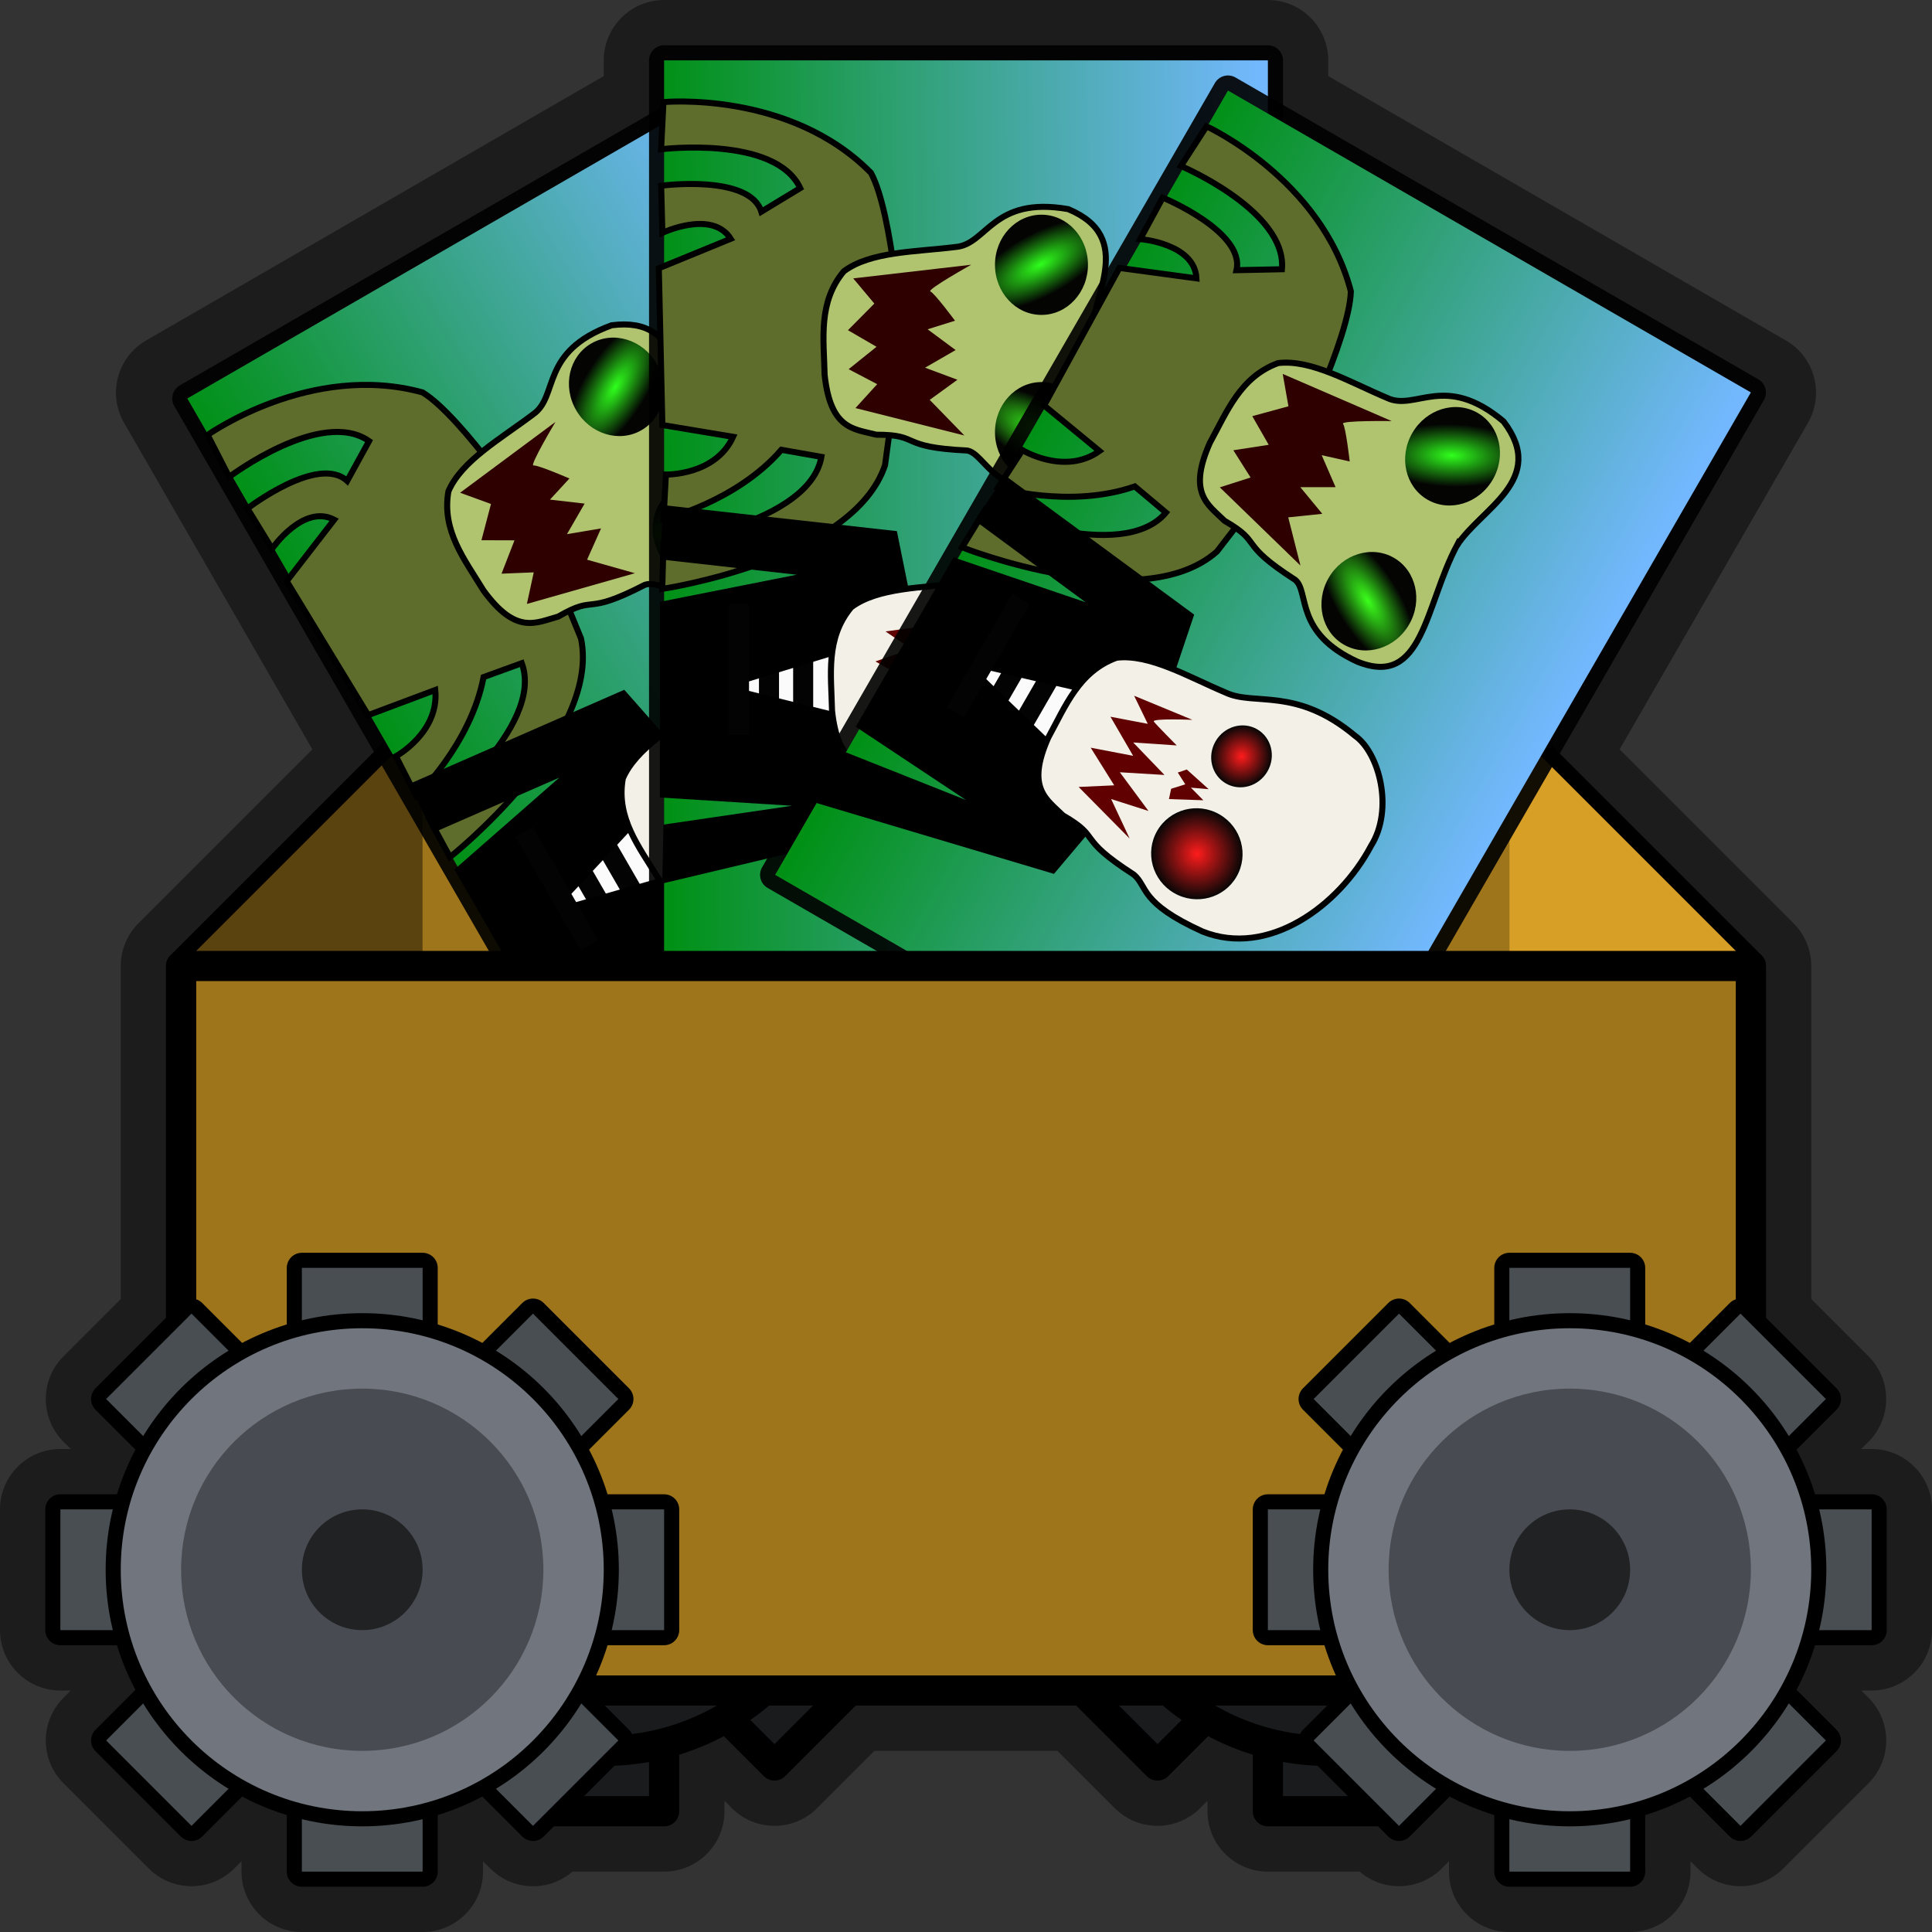 <?xml version="1.0" encoding="UTF-8" standalone="no"?>
<!-- Created with Inkscape (http://www.inkscape.org/) -->

<svg
   xmlns:dc="http://purl.org/dc/elements/1.1/"
   xmlns:cc="http://creativecommons.org/ns#"
   xmlns:rdf="http://www.w3.org/1999/02/22-rdf-syntax-ns#"
   xmlns:svg="http://www.w3.org/2000/svg"
   xmlns="http://www.w3.org/2000/svg"
   xmlns:xlink="http://www.w3.org/1999/xlink"
   xmlns:sodipodi="http://sodipodi.sourceforge.net/DTD/sodipodi-0.dtd"
   xmlns:inkscape="http://www.inkscape.org/namespaces/inkscape"
   width="32"
   height="32"
   id="svg7227"
   sodipodi:version="0.32"
   inkscape:version="0.92.4 (5da689c313, 2019-01-14)"
   sodipodi:docname="logo.svg"
   inkscape:output_extension="org.inkscape.output.svg.inkscape"
   version="1.1">
  <rect width="100%" height="100%" fill="#333333" stroke="none"/>
  <defs
     id="defs7229">
    <linearGradient
       inkscape:collect="always"
       id="linearGradient1103">
      <stop
         style="stop-color:#73b8ff;stop-opacity:1"
         offset="0"
         id="stop1099" />
      <stop
         style="stop-color:#009014;stop-opacity:1"
         offset="1"
         id="stop1101" />
    </linearGradient>
    <linearGradient
       id="linearGradient1046"
       inkscape:collect="always">
      <stop
         id="stop1042"
         offset="0"
         style="stop-color:#3bff1c;stop-opacity:1" />
      <stop
         id="stop1044"
         offset="1"
         style="stop-color:#000000;stop-opacity:0.976" />
    </linearGradient>
    <linearGradient
       id="linearGradient1040"
       inkscape:collect="always">
      <stop
         id="stop1036"
         offset="0"
         style="stop-color:#2fff1c;stop-opacity:1" />
      <stop
         id="stop1038"
         offset="1"
         style="stop-color:#000000;stop-opacity:0.976" />
    </linearGradient>
    <linearGradient
       inkscape:collect="always"
       id="linearGradient980">
      <stop
         style="stop-color:#ff1c1c;stop-opacity:1"
         offset="0"
         id="stop976" />
      <stop
         style="stop-color:#000000;stop-opacity:0.976"
         offset="1"
         id="stop978" />
    </linearGradient>
    <linearGradient
       id="linearGradient3163">
      <stop
         style="stop-color:#fcaf3e;stop-opacity:1;"
         offset="0"
         id="stop3165" />
      <stop
         style="stop-color:#f57900;stop-opacity:1;"
         offset="1"
         id="stop3167" />
    </linearGradient>
    <linearGradient
       id="linearGradient6204">
      <stop
         id="stop6206"
         offset="0"
         style="stop-color:#120c02;stop-opacity:1;" />
      <stop
         id="stop6208"
         offset="1"
         style="stop-color:#b97a1b;stop-opacity:1;" />
    </linearGradient>
    <linearGradient
       id="linearGradient6190">
      <stop
         style="stop-color:#a0670c;stop-opacity:1;"
         offset="0"
         id="stop6192" />
      <stop
         style="stop-color:#e6c99d;stop-opacity:1;"
         offset="1"
         id="stop6194" />
    </linearGradient>
    <linearGradient
       id="linearGradient6210">
      <stop
         id="stop6212"
         offset="0"
         style="stop-color:#f9ead2;stop-opacity:1;" />
      <stop
         id="stop6214"
         offset="1"
         style="stop-color:#e4a546;stop-opacity:1;" />
    </linearGradient>
    <linearGradient
       id="linearGradient4210">
      <stop
         style="stop-color:#eaba6f;stop-opacity:1;"
         offset="0"
         id="stop4212" />
      <stop
         style="stop-color:#b97a1b;stop-opacity:1;"
         offset="1"
         id="stop4214" />
    </linearGradient>
    <linearGradient
       id="linearGradient4015">
      <stop
         id="stop4017"
         offset="0"
         style="stop-color:#82837d;stop-opacity:1" />
      <stop
         id="stop4019"
         offset="1"
         style="stop-color:#4d4f4c;stop-opacity:1" />
    </linearGradient>
    <radialGradient
       inkscape:collect="always"
       xlink:href="#linearGradient980"
       id="radialGradient982"
       cx="16.283"
       cy="24.242"
       fx="16.283"
       fy="24.242"
       r="0.518"
       gradientTransform="matrix(1,0,0,0.96,0,0.97)"
       gradientUnits="userSpaceOnUse" />
    <radialGradient
       inkscape:collect="always"
       xlink:href="#linearGradient980"
       id="radialGradient990"
       cx="18.05"
       cy="24.076"
       fx="18.05"
       fy="24.076"
       r="0.752"
       gradientTransform="matrix(1,0,0,1.009,0,-0.221)"
       gradientUnits="userSpaceOnUse" />
    <radialGradient
       inkscape:collect="always"
       xlink:href="#linearGradient1040"
       id="radialGradient1011"
       gradientUnits="userSpaceOnUse"
       gradientTransform="matrix(0.879,-0.476,1.169,2.158,-32.172,-20.457)"
       cx="16.283"
       cy="24.242"
       fx="16.283"
       fy="24.242"
       r="0.518" />
    <radialGradient
       inkscape:collect="always"
       xlink:href="#linearGradient1046"
       id="radialGradient1034"
       gradientUnits="userSpaceOnUse"
       gradientTransform="matrix(0.879,-0.476,1.169,2.158,-55.914,-20.457)"
       cx="16.283"
       cy="24.242"
       fx="16.283"
       fy="24.242"
       r="0.518" />
    <linearGradient
       inkscape:collect="always"
       xlink:href="#linearGradient1103"
       id="linearGradient1107"
       gradientUnits="userSpaceOnUse"
       x1="15.151"
       y1="20.003"
       x2="15.269"
       y2="30.053" />
    <linearGradient
       inkscape:collect="always"
       xlink:href="#linearGradient1103"
       id="linearGradient1209"
       gradientUnits="userSpaceOnUse"
       x1="15.151"
       y1="20.003"
       x2="15.269"
       y2="30.053" />
    <radialGradient
       inkscape:collect="always"
       xlink:href="#linearGradient980"
       id="radialGradient1211"
       gradientUnits="userSpaceOnUse"
       gradientTransform="matrix(1,0,0,0.96,0,0.97)"
       cx="16.283"
       cy="24.242"
       fx="16.283"
       fy="24.242"
       r="0.518" />
    <radialGradient
       inkscape:collect="always"
       xlink:href="#linearGradient980"
       id="radialGradient1213"
       gradientUnits="userSpaceOnUse"
       gradientTransform="matrix(1,0,0,1.009,0,-0.221)"
       cx="18.05"
       cy="24.076"
       fx="18.05"
       fy="24.076"
       r="0.752" />
    <radialGradient
       inkscape:collect="always"
       xlink:href="#linearGradient1040"
       id="radialGradient1215"
       gradientUnits="userSpaceOnUse"
       gradientTransform="matrix(0.879,-0.476,1.169,2.158,-32.172,-20.457)"
       cx="16.283"
       cy="24.242"
       fx="16.283"
       fy="24.242"
       r="0.518" />
    <radialGradient
       inkscape:collect="always"
       xlink:href="#linearGradient1046"
       id="radialGradient1217"
       gradientUnits="userSpaceOnUse"
       gradientTransform="matrix(0.879,-0.476,1.169,2.158,-55.914,-20.457)"
       cx="16.283"
       cy="24.242"
       fx="16.283"
       fy="24.242"
       r="0.518" />
    <linearGradient
       inkscape:collect="always"
       xlink:href="#linearGradient1103"
       id="linearGradient1269"
       gradientUnits="userSpaceOnUse"
       x1="15.151"
       y1="20.003"
       x2="15.269"
       y2="30.053" />
    <radialGradient
       inkscape:collect="always"
       xlink:href="#linearGradient980"
       id="radialGradient1271"
       gradientUnits="userSpaceOnUse"
       gradientTransform="matrix(1,0,0,0.96,0,0.97)"
       cx="16.283"
       cy="24.242"
       fx="16.283"
       fy="24.242"
       r="0.518" />
    <radialGradient
       inkscape:collect="always"
       xlink:href="#linearGradient980"
       id="radialGradient1273"
       gradientUnits="userSpaceOnUse"
       gradientTransform="matrix(1,0,0,1.009,0,-0.221)"
       cx="18.05"
       cy="24.076"
       fx="18.05"
       fy="24.076"
       r="0.752" />
    <radialGradient
       inkscape:collect="always"
       xlink:href="#linearGradient1040"
       id="radialGradient1275"
       gradientUnits="userSpaceOnUse"
       gradientTransform="matrix(0.879,-0.476,1.169,2.158,-32.172,-20.457)"
       cx="16.283"
       cy="24.242"
       fx="16.283"
       fy="24.242"
       r="0.518" />
    <radialGradient
       inkscape:collect="always"
       xlink:href="#linearGradient1046"
       id="radialGradient1277"
       gradientUnits="userSpaceOnUse"
       gradientTransform="matrix(0.879,-0.476,1.169,2.158,-55.914,-20.457)"
       cx="16.283"
       cy="24.242"
       fx="16.283"
       fy="24.242"
       r="0.518" />
  </defs>
  <sodipodi:namedview
     id="base"
     pagecolor="#ffffff"
     bordercolor="#666666"
     borderopacity="1.0"
     inkscape:pageopacity="0.0"
     inkscape:pageshadow="2"
     inkscape:zoom="36.21875"
     inkscape:cx="16"
     inkscape:cy="16"
     inkscape:current-layer="layer1"
     showgrid="true"
     inkscape:grid-bbox="true"
     inkscape:document-units="px"
     inkscape:window-width="2560"
     inkscape:window-height="1405"
     inkscape:window-x="0"
     inkscape:window-y="35"
     inkscape:window-maximized="1"
     inkscape:snap-bbox="true"
     inkscape:bbox-paths="true"
     inkscape:bbox-nodes="true"
     inkscape:snap-bbox-edge-midpoints="true"
     inkscape:snap-bbox-midpoints="true"
     inkscape:snap-object-midpoints="true"
     inkscape:snap-center="true"
     inkscape:snap-global="true">
    <inkscape:grid
       type="xygrid"
       id="grid999"
       empspacing="8" />
    <inkscape:grid
       type="xygrid"
       id="grid1001"
       empspacing="2"
       spacingx="0.5"
       spacingy="0.5"
       color="#ff0000"
       opacity="0.125"
       empcolor="#ff0000"
       empopacity="0.251"
       dotted="true" />
  </sodipodi:namedview>
  <g
     id="layer1"
     inkscape:label="Layer 1"
     inkscape:groupmode="layer"
     transform="translate(0,-16)">
    <path
       style="color:#000000;font-style:normal;font-variant:normal;font-weight:normal;font-stretch:normal;font-size:medium;line-height:normal;font-family:sans-serif;font-variant-ligatures:normal;font-variant-position:normal;font-variant-caps:normal;font-variant-numeric:normal;font-variant-alternates:normal;font-feature-settings:normal;text-indent:0;text-align:start;text-decoration:none;text-decoration-line:none;text-decoration-style:solid;text-decoration-color:#000000;letter-spacing:normal;word-spacing:normal;text-transform:none;writing-mode:lr-tb;direction:ltr;text-orientation:mixed;dominant-baseline:auto;baseline-shift:baseline;text-anchor:start;white-space:normal;shape-padding:0;clip-rule:nonzero;display:inline;overflow:visible;visibility:visible;opacity:1;isolation:auto;mix-blend-mode:normal;color-interpolation:sRGB;color-interpolation-filters:linearRGB;solid-color:#000000;solid-opacity:1;vector-effect:none;fill:#000000;fill-opacity:0.448;fill-rule:nonzero;stroke:none;stroke-width:2;stroke-linecap:round;stroke-linejoin:round;stroke-miterlimit:4;stroke-dasharray:none;stroke-dashoffset:0;stroke-opacity:1;paint-order:markers stroke fill;color-rendering:auto;image-rendering:auto;shape-rendering:auto;text-rendering:auto;enable-background:accumulate"
       d="m 11,16 c -0.552,5.5e-5 -1,0.448 -1,1 v 0.26 l -7.58,4.379 c -0.477,0.276 -0.641,0.887 -0.365,1.365 l 3.119,5.408 -2.881,2.881 C 2.105,31.48 2,31.735 2,32 v 5.516 l -0.949,0.949 c -0.39,0.391 -0.39,1.024 0,1.414 L 1.172,40 H 1 c -0.552,5.5e-5 -1,0.448 -1,1 v 2 c 5.5217905e-5,0.552 0.448,1 1,1 h 0.172 l -0.121,0.121 c -0.39,0.391 -0.39,1.024 0,1.414 l 1.414,1.414 c 0.391,0.39 1.024,0.39 1.414,0 L 4,46.828 V 47 c 5.52e-5,0.552 0.448,1 1,1 h 2 c 0.552,-5.5e-5 1,-0.448 1,-1 v -0.172 l 0.121,0.121 c 0.371,0.372 0.967,0.393 1.363,0.049 V 47 H 11 c 0.552,-5.5e-5 1,-0.448 1,-1 v -0.172 l 0.121,0.121 c 0.391,0.39 1.024,0.39 1.414,0 L 14.484,45 h 3.031 l 0.949,0.949 c 0.391,0.39 1.024,0.39 1.414,0 L 20,45.828 V 46 c 5.5e-5,0.552 0.448,1 1,1 h 1.516 l -0.051,-0.051 c 0.391,0.39 1.024,0.39 1.414,0 L 24,46.828 V 47 c 5.5e-5,0.552 0.448,1 1,1 h 2 c 0.552,-5.5e-5 1,-0.448 1,-1 v -0.172 l 0.121,0.121 c 0.391,0.39 1.024,0.39 1.414,0 l 1.414,-1.414 c 0.39,-0.391 0.39,-1.024 0,-1.414 L 30.828,44 H 31 c 0.552,-5.5e-5 1,-0.448 1,-1 v -2 c -5.5e-5,-0.552 -0.448,-1 -1,-1 h -0.172 l 0.121,-0.121 c 0.39,-0.391 0.39,-1.024 0,-1.414 L 30,37.516 V 32 c -5.1e-5,-0.265 -0.105,-0.52 -0.293,-0.707 l -2.881,-2.881 3.119,-5.408 C 30.221,22.526 30.058,21.915 29.58,21.639 L 22,17.26 V 17 c -5.5e-5,-0.552 -0.448,-1 -1,-1 z"
       id="path912"
       inkscape:connector-curvature="0"
       sodipodi:nodetypes="ccccccccccccccccccccccccccccccccccccccccccccccccccccccccccccccccccccccccc" />
    <g
       transform="translate(7,-10)"
       id="g2481"
       style="fill:#191b1c;fill-opacity:1">
      <path
         inkscape:connector-curvature="0"
         id="path2469"
         transform="translate(0,16)"
         d="m 2,30 v 2.586 L 0.172,30.758 -1.242,32.172 0.586,34 H -2 v 2 H 0.586 L -1.242,37.828 0.172,39.242 2,37.414 V 40 H 4 V 37.414 L 5.828,39.242 7.242,37.828 5.414,36 H 8 V 34 H 5.414 L 7.242,32.172 5.828,30.758 4,32.586 V 30 Z"
         style="opacity:1;fill:#191b1c;fill-opacity:1;fill-rule:nonzero;stroke:#000000;stroke-width:0.5;stroke-linecap:round;stroke-linejoin:round;stroke-miterlimit:4;stroke-dasharray:none;stroke-dashoffset:0;stroke-opacity:1;paint-order:markers stroke fill" />
      <circle
         r="4"
         cy="51"
         cx="3"
         id="circle2473"
         style="opacity:1;fill:#191b1c;fill-opacity:1;fill-rule:nonzero;stroke:#000000;stroke-width:0.5;stroke-linecap:round;stroke-linejoin:round;stroke-miterlimit:4;stroke-dasharray:none;stroke-dashoffset:0;stroke-opacity:1;paint-order:markers stroke fill" />
    </g>
    <g
       style="fill:#191b1c;fill-opacity:1"
       id="g2487"
       transform="translate(19,-10)">
      <path
         style="opacity:1;fill:#191b1c;fill-opacity:1;fill-rule:nonzero;stroke:#000000;stroke-width:0.5;stroke-linecap:round;stroke-linejoin:round;stroke-miterlimit:4;stroke-dasharray:none;stroke-dashoffset:0;stroke-opacity:1;paint-order:markers stroke fill"
         d="m 2,30 v 2.586 L 0.172,30.758 -1.242,32.172 0.586,34 H -2 v 2 H 0.586 L -1.242,37.828 0.172,39.242 2,37.414 V 40 H 4 V 37.414 L 5.828,39.242 7.242,37.828 5.414,36 H 8 V 34 H 5.414 L 7.242,32.172 5.828,30.758 4,32.586 V 30 Z"
         transform="translate(0,16)"
         id="path2483"
         inkscape:connector-curvature="0" />
      <circle
         style="opacity:1;fill:#191b1c;fill-opacity:1;fill-rule:nonzero;stroke:#000000;stroke-width:0.5;stroke-linecap:round;stroke-linejoin:round;stroke-miterlimit:4;stroke-dasharray:none;stroke-dashoffset:0;stroke-opacity:1;paint-order:markers stroke fill"
         id="circle2485"
         cx="3"
         cy="51"
         r="4" />
    </g>
    <path
       style="fill:#896418;fill-opacity:1;fill-rule:evenodd;stroke:#000000;stroke-width:0.5;stroke-linecap:butt;stroke-linejoin:round;stroke-miterlimit:4;stroke-dasharray:none;stroke-opacity:1"
       d="M 7,28 3,32 V 44 H 29 V 32 l -4,-4 z"
       id="path1183"
       inkscape:connector-curvature="0"
       sodipodi:nodetypes="ccccccc" />
    <path
       style="fill:#5b4310;fill-opacity:1;fill-rule:evenodd;stroke:none;stroke-width:1px;stroke-linecap:butt;stroke-linejoin:miter;stroke-opacity:1"
       d="m 7,28 -4,4 v 3 h 4 z"
       id="path1139"
       inkscape:connector-curvature="0"
       sodipodi:nodetypes="ccccc" />
    <path
       inkscape:connector-curvature="0"
       id="path1143"
       d="m 25,28 4,4 v 3 h -4 z"
       style="fill:#d89f26;fill-opacity:1;fill-rule:evenodd;stroke:none;stroke-width:1px;stroke-linecap:butt;stroke-linejoin:miter;stroke-opacity:1"
       sodipodi:nodetypes="ccccc" />
    <path
       style="fill:#9f751c;fill-rule:evenodd;stroke:none;stroke-width:1px;stroke-linecap:butt;stroke-linejoin:miter;stroke-opacity:1;fill-opacity:1"
       d="m 7,28 h 18 v 7 H 7 Z"
       id="path2168"
       inkscape:connector-curvature="0" />
    <g
       transform="rotate(60,11.96,22.059)"
       id="g1207">
      <path
         inkscape:connector-curvature="0"
         id="path1158"
         d="M 8,20 H 23 V 30 H 8 Z"
         style="fill:#ededed;fill-opacity:1;fill-rule:evenodd;stroke:#000000;stroke-width:0.5;stroke-linecap:butt;stroke-linejoin:round;stroke-miterlimit:4;stroke-dasharray:none;stroke-opacity:0.907;paint-order:markers stroke fill"
         sodipodi:nodetypes="ccccc" />
      <g
         id="g1203">
        <path
           inkscape:connector-curvature="0"
           id="path1160"
           d="M 8,20 H 23 V 30 H 8 Z"
           style="fill:url(#linearGradient1209);fill-opacity:1;fill-rule:evenodd;stroke:none;stroke-width:1px;stroke-linecap:butt;stroke-linejoin:miter;stroke-opacity:1"
           sodipodi:nodetypes="ccccc" />
        <g
           transform="translate(0.276,-0.028)"
           id="g1201">
          <path
             style="fill:#5e6d2c;fill-opacity:1;fill-rule:evenodd;stroke:#000000;stroke-width:0.1;stroke-linecap:butt;stroke-linejoin:miter;stroke-miterlimit:4;stroke-dasharray:none;stroke-opacity:1"
             d="m 12.397,26.095 c 0,0 -2.128,0.137 -2.811,0.508 -1.367,1.347 -1.171,3.436 -1.171,3.436 l 0.781,0.039 c 0,0 -0.234,-1.894 0.644,-2.304 L 10.23,28.418 c -0.625,0.195 -0.43,1.659 -0.43,1.659 l 0.781,-0.02 c 0,0 -0.39,-0.82 0.098,-1.132 l 0.488,1.191 2.597,-0.059 0.195,-1.171 c 0.644,0.293 0.625,1.113 0.625,1.113 l 0.742,0.039 c 0,0 -0.293,-1.21 -1.152,-1.952 L 14.291,27.423 c 1.113,0.195 1.445,2.616 1.445,2.616 l 0.742,0.02 c 0,0 -0.469,-3.163 -2.05,-3.69 z"
             id="path1162"
             inkscape:connector-curvature="0"
             sodipodi:nodetypes="cccccccccccccccccccc" />
          <g
             id="g1176">
            <path
               inkscape:connector-curvature="0"
               id="path1164"
               d="m 17.024,25.958 1.913,-0.059 -0.761,3.241 z"
               style="fill:#fbfbfb;fill-opacity:1;fill-rule:evenodd;stroke:none;stroke-width:1px;stroke-linecap:butt;stroke-linejoin:miter;stroke-opacity:1" />
            <rect
               y="26.368"
               x="16.927"
               height="0.332"
               width="2.167"
               id="rect1166"
               style="opacity:1;vector-effect:none;fill:#030303;fill-opacity:1;stroke:none;stroke-width:0.1;stroke-linecap:round;stroke-linejoin:bevel;stroke-miterlimit:4;stroke-dasharray:none;stroke-dashoffset:0;stroke-opacity:1;paint-order:fill markers stroke" />
            <rect
               style="opacity:1;vector-effect:none;fill:#030303;fill-opacity:1;stroke:none;stroke-width:0.1;stroke-linecap:round;stroke-linejoin:bevel;stroke-miterlimit:4;stroke-dasharray:none;stroke-dashoffset:0;stroke-opacity:1;paint-order:fill markers stroke"
               id="rect1168"
               width="2.167"
               height="0.332"
               x="16.927"
               y="26.954" />
            <rect
               y="27.559"
               x="16.946"
               height="0.332"
               width="2.167"
               id="rect1170"
               style="opacity:1;vector-effect:none;fill:#030303;fill-opacity:1;stroke:none;stroke-width:0.1;stroke-linecap:round;stroke-linejoin:bevel;stroke-miterlimit:4;stroke-dasharray:none;stroke-dashoffset:0;stroke-opacity:1;paint-order:fill markers stroke" />
            <rect
               style="opacity:1;vector-effect:none;fill:#030303;fill-opacity:1;stroke:none;stroke-width:0.1;stroke-linecap:round;stroke-linejoin:bevel;stroke-miterlimit:4;stroke-dasharray:none;stroke-dashoffset:0;stroke-opacity:1;paint-order:fill markers stroke"
               id="rect1172"
               width="2.167"
               height="0.332"
               x="17.005"
               y="28.125" />
            <path
               inkscape:connector-curvature="0"
               id="path1174"
               d="m 17.161,25.841 -1.64,0.332 -0.43,3.866 0.898,0.059 0.254,-2.265 0.449,2.265 h 3.241 l 0.137,-2.187 0.312,2.128 0.976,0.02 -0.957,-4.022 -1.523,-0.273 -0.781,3.143 z"
               style="fill:#000000;fill-opacity:1;fill-rule:evenodd;stroke:none;stroke-width:0.1;stroke-linecap:butt;stroke-linejoin:miter;stroke-miterlimit:4;stroke-dasharray:none;stroke-opacity:1" />
          </g>
          <g
             id="g1188"
             transform="translate(0.879,0.078)">
            <path
               sodipodi:nodetypes="ccccccccc"
               inkscape:connector-curvature="0"
               id="path1178"
               d="m 16.495,21.643 c -0.718,-0.028 -1.405,0.657 -1.447,1.14 C 14.828,24.039 15.459,24.475 15.5,25 c 0.083,0.663 0.072,1.409 0.403,1.851 0.511,0.428 1.118,0.331 1.712,0.318 0.911,-0.097 0.897,-0.483 0.994,-0.856 0,-0.759 0.207,-0.345 0.262,-1.505 0.055,-0.304 0.359,-0.307 0.248,-1.453 -0.163,-1.16 -1.492,-1.753 -2.624,-1.712 z"
               style="fill:#f3f1e7;fill-opacity:1;fill-rule:evenodd;stroke:#000000;stroke-width:0.1;stroke-linecap:butt;stroke-linejoin:miter;stroke-miterlimit:4;stroke-dasharray:none;stroke-opacity:1" />
            <path
               inkscape:connector-curvature="0"
               id="path1180"
               d="m 16.166,25.249 c 0,0 0.318,0.607 0.345,0.538 0.028,-0.069 0.152,-0.525 0.152,-0.525 l 0.318,0.649 0.207,-0.718 0.331,0.663 0.318,-0.732 0.138,0.635 0.414,-0.594 -0.318,1.16 -0.318,-0.497 -0.345,0.649 -0.235,-0.676 -0.373,0.649 -0.207,-0.594 -0.29,0.428 z"
               style="fill:#600000;fill-opacity:1;fill-rule:evenodd;stroke:none;stroke-width:1px;stroke-linecap:butt;stroke-linejoin:miter;stroke-opacity:1" />
            <ellipse
               ry="0.497"
               rx="0.518"
               cy="24.242"
               cx="16.283"
               id="ellipse1182"
               style="opacity:1;vector-effect:none;fill:url(#radialGradient1211);fill-opacity:1;stroke:none;stroke-width:0.1;stroke-linecap:round;stroke-linejoin:bevel;stroke-miterlimit:4;stroke-dasharray:none;stroke-dashoffset:0;stroke-opacity:1;paint-order:fill markers stroke" />
            <ellipse
               ry="0.759"
               rx="0.752"
               cy="24.076"
               cx="18.05"
               id="ellipse1184"
               style="opacity:1;vector-effect:none;fill:url(#radialGradient1213);fill-opacity:1;stroke:none;stroke-width:0.1;stroke-linecap:round;stroke-linejoin:bevel;stroke-miterlimit:4;stroke-dasharray:none;stroke-dashoffset:0;stroke-opacity:1;paint-order:fill markers stroke" />
            <path
               inkscape:connector-curvature="0"
               id="path1186"
               d="m 16.925,24.918 0.101,-0.477 v 0 0 0 l 0.125,0.268 0.078,-0.283 0.268,0.503 -0.166,0.054 -0.181,-0.166 -0.107,0.205 z"
               style="fill:#600000;fill-opacity:1;fill-rule:evenodd;stroke:none;stroke-width:1px;stroke-linecap:butt;stroke-linejoin:miter;stroke-opacity:1" />
          </g>
          <g
             id="g1199"
             transform="translate(0.625,-0.312)">
            <path
               style="fill:#b0c46f;fill-opacity:1;fill-rule:evenodd;stroke:#000000;stroke-width:0.1;stroke-linecap:butt;stroke-linejoin:miter;stroke-miterlimit:4;stroke-dasharray:none;stroke-opacity:1"
               d="m 11.732,23.288 c -0.718,-0.028 -1.698,-0.769 -2.169,0.359 -0.221,1.256 0.586,1.341 0.627,1.866 0.083,0.663 0.072,1.409 0.403,1.851 0.511,0.428 1.118,0.331 1.712,0.318 0.911,-0.097 0.897,-0.483 0.994,-0.856 0,-0.759 0.207,-0.345 0.262,-1.505 0.055,-0.304 0.769,-0.424 0.658,-1.57 -0.163,-1.16 -1.356,-0.504 -2.488,-0.462 z"
               id="path1190"
               inkscape:connector-curvature="0"
               sodipodi:nodetypes="ccccccccc" />
            <path
               sodipodi:nodetypes="ccccccccccccccccc"
               style="fill:#2f0000;fill-opacity:1;fill-rule:evenodd;stroke:none;stroke-width:1px;stroke-linecap:butt;stroke-linejoin:miter;stroke-opacity:1"
               d="m 10.484,25.254 c 0,0 0.415,0.744 0.443,0.675 0.028,-0.069 0.484,-0.407 0.484,-0.407 l 0.142,0.454 0.344,-0.464 0.292,0.506 0.2,-0.536 0.333,0.459 0.59,-0.574 -0.454,1.804 -0.396,-0.36 -0.248,0.473 -0.371,-0.462 -0.275,0.473 -0.441,-0.437 -0.417,0.35 z"
               id="path1193"
               inkscape:connector-curvature="0" />
            <ellipse
               inkscape:transform-center-y="-0.078092897"
               inkscape:transform-center-x="1.3861489"
               style="opacity:1;vector-effect:none;fill:url(#radialGradient1215);fill-opacity:1;stroke:none;stroke-width:0.1;stroke-linecap:round;stroke-linejoin:bevel;stroke-miterlimit:4;stroke-dasharray:none;stroke-dashoffset:0;stroke-opacity:1;paint-order:fill markers stroke"
               id="ellipse1195"
               cx="10.485"
               cy="24.09"
               rx="0.83"
               ry="0.77" />
            <ellipse
               transform="scale(-1,1)"
               ry="0.77"
               rx="0.83"
               cy="24.09"
               cx="-13.257"
               id="ellipse1197"
               style="opacity:1;vector-effect:none;fill:url(#radialGradient1217);fill-opacity:1;stroke:none;stroke-width:0.1;stroke-linecap:round;stroke-linejoin:bevel;stroke-miterlimit:4;stroke-dasharray:none;stroke-dashoffset:0;stroke-opacity:1;paint-order:fill markers stroke"
               inkscape:transform-center-x="-1.386149"
               inkscape:transform-center-y="-0.078092897" />
          </g>
        </g>
      </g>
      <rect
         style="opacity:1;vector-effect:none;fill:#030303;fill-opacity:1;stroke:none;stroke-width:0.1;stroke-linecap:round;stroke-linejoin:bevel;stroke-miterlimit:4;stroke-dasharray:none;stroke-dashoffset:0;stroke-opacity:1;paint-order:fill markers stroke"
         id="rect1205"
         width="2.167"
         height="0.332"
         x="17.005"
         y="28.594" />
    </g>
    <g
       id="g1156"
       transform="rotate(90,16,25)">
      <path
         sodipodi:nodetypes="ccccc"
         style="fill:#ededed;fill-opacity:1;fill-rule:evenodd;stroke:#000000;stroke-width:0.5;stroke-linecap:butt;stroke-linejoin:round;stroke-miterlimit:4;stroke-dasharray:none;stroke-opacity:0.907;paint-order:markers stroke fill"
         d="M 8,20 H 23 V 30 H 8 Z"
         id="path1038"
         inkscape:connector-curvature="0" />
      <g
         id="g1130">
        <path
           sodipodi:nodetypes="ccccc"
           style="fill:url(#linearGradient1107);fill-opacity:1;fill-rule:evenodd;stroke:none;stroke-width:1px;stroke-linecap:butt;stroke-linejoin:miter;stroke-opacity:1"
           d="M 8,20 H 23 V 30 H 8 Z"
           id="path1009"
           inkscape:connector-curvature="0" />
        <g
           id="g1097"
           transform="translate(0.276,-0.028)">
          <path
             sodipodi:nodetypes="cccccccccccccccccccc"
             inkscape:connector-curvature="0"
             id="path1054"
             d="m 12.397,26.095 c 0,0 -2.128,0.137 -2.811,0.508 -1.367,1.347 -1.171,3.436 -1.171,3.436 l 0.781,0.039 c 0,0 -0.234,-1.894 0.644,-2.304 L 10.23,28.418 c -0.625,0.195 -0.43,1.659 -0.43,1.659 l 0.781,-0.02 c 0,0 -0.39,-0.82 0.098,-1.132 l 0.488,1.191 2.597,-0.059 0.195,-1.171 c 0.644,0.293 0.625,1.113 0.625,1.113 l 0.742,0.039 c 0,0 -0.293,-1.21 -1.152,-1.952 L 14.291,27.423 c 1.113,0.195 1.445,2.616 1.445,2.616 l 0.742,0.02 c 0,0 -0.469,-3.163 -2.05,-3.69 z"
             style="fill:#5e6d2c;fill-opacity:1;fill-rule:evenodd;stroke:#000000;stroke-width:0.1;stroke-linecap:butt;stroke-linejoin:miter;stroke-miterlimit:4;stroke-dasharray:none;stroke-opacity:1" />
          <g
             id="g1076">
            <path
               style="fill:#fbfbfb;fill-opacity:1;fill-rule:evenodd;stroke:none;stroke-width:1px;stroke-linecap:butt;stroke-linejoin:miter;stroke-opacity:1"
               d="m 17.024,25.958 1.913,-0.059 -0.761,3.241 z"
               id="path1058"
               inkscape:connector-curvature="0" />
            <rect
               style="opacity:1;vector-effect:none;fill:#030303;fill-opacity:1;stroke:none;stroke-width:0.1;stroke-linecap:round;stroke-linejoin:bevel;stroke-miterlimit:4;stroke-dasharray:none;stroke-dashoffset:0;stroke-opacity:1;paint-order:fill markers stroke"
               id="rect1060"
               width="2.167"
               height="0.332"
               x="16.927"
               y="26.368" />
            <rect
               y="26.954"
               x="16.927"
               height="0.332"
               width="2.167"
               id="rect1062"
               style="opacity:1;vector-effect:none;fill:#030303;fill-opacity:1;stroke:none;stroke-width:0.1;stroke-linecap:round;stroke-linejoin:bevel;stroke-miterlimit:4;stroke-dasharray:none;stroke-dashoffset:0;stroke-opacity:1;paint-order:fill markers stroke" />
            <rect
               style="opacity:1;vector-effect:none;fill:#030303;fill-opacity:1;stroke:none;stroke-width:0.1;stroke-linecap:round;stroke-linejoin:bevel;stroke-miterlimit:4;stroke-dasharray:none;stroke-dashoffset:0;stroke-opacity:1;paint-order:fill markers stroke"
               id="rect1064"
               width="2.167"
               height="0.332"
               x="16.946"
               y="27.559" />
            <rect
               y="28.125"
               x="17.005"
               height="0.332"
               width="2.167"
               id="rect1066"
               style="opacity:1;vector-effect:none;fill:#030303;fill-opacity:1;stroke:none;stroke-width:0.1;stroke-linecap:round;stroke-linejoin:bevel;stroke-miterlimit:4;stroke-dasharray:none;stroke-dashoffset:0;stroke-opacity:1;paint-order:fill markers stroke" />
            <path
               style="fill:#000000;fill-opacity:1;fill-rule:evenodd;stroke:none;stroke-width:0.1;stroke-linecap:butt;stroke-linejoin:miter;stroke-miterlimit:4;stroke-dasharray:none;stroke-opacity:1"
               d="m 17.161,25.841 -1.64,0.332 -0.43,3.866 0.898,0.059 0.254,-2.265 0.449,2.265 h 3.241 l 0.137,-2.187 0.312,2.128 0.976,0.02 -0.957,-4.022 -1.523,-0.273 -0.781,3.143 z"
               id="path1056"
               inkscape:connector-curvature="0" />
          </g>
          <g
             transform="translate(0.879,0.078)"
             id="g1030">
            <path
               style="fill:#f3f1e7;fill-opacity:1;fill-rule:evenodd;stroke:#000000;stroke-width:0.1;stroke-linecap:butt;stroke-linejoin:miter;stroke-miterlimit:4;stroke-dasharray:none;stroke-opacity:1"
               d="m 16.495,21.643 c -0.718,-0.028 -1.405,0.657 -1.447,1.14 C 14.828,24.039 15.459,24.475 15.5,25 c 0.083,0.663 0.072,1.409 0.403,1.851 0.511,0.428 1.118,0.331 1.712,0.318 0.911,-0.097 0.897,-0.483 0.994,-0.856 0,-0.759 0.207,-0.345 0.262,-1.505 0.055,-0.304 0.359,-0.307 0.248,-1.453 -0.163,-1.16 -1.492,-1.753 -2.624,-1.712 z"
               id="path966"
               inkscape:connector-curvature="0"
               sodipodi:nodetypes="ccccccccc" />
            <path
               style="fill:#600000;fill-opacity:1;fill-rule:evenodd;stroke:none;stroke-width:1px;stroke-linecap:butt;stroke-linejoin:miter;stroke-opacity:1"
               d="m 16.166,25.249 c 0,0 0.318,0.607 0.345,0.538 0.028,-0.069 0.152,-0.525 0.152,-0.525 l 0.318,0.649 0.207,-0.718 0.331,0.663 0.318,-0.732 0.138,0.635 0.414,-0.594 -0.318,1.16 -0.318,-0.497 -0.345,0.649 -0.235,-0.676 -0.373,0.649 -0.207,-0.594 -0.29,0.428 z"
               id="path968"
               inkscape:connector-curvature="0" />
            <ellipse
               style="opacity:1;vector-effect:none;fill:url(#radialGradient982);fill-opacity:1;stroke:none;stroke-width:0.1;stroke-linecap:round;stroke-linejoin:bevel;stroke-miterlimit:4;stroke-dasharray:none;stroke-dashoffset:0;stroke-opacity:1;paint-order:fill markers stroke"
               id="path970"
               cx="16.283"
               cy="24.242"
               rx="0.518"
               ry="0.497" />
            <ellipse
               style="opacity:1;vector-effect:none;fill:url(#radialGradient990);fill-opacity:1;stroke:none;stroke-width:0.1;stroke-linecap:round;stroke-linejoin:bevel;stroke-miterlimit:4;stroke-dasharray:none;stroke-dashoffset:0;stroke-opacity:1;paint-order:fill markers stroke"
               id="path972"
               cx="18.05"
               cy="24.076"
               rx="0.752"
               ry="0.759" />
            <path
               style="fill:#600000;fill-opacity:1;fill-rule:evenodd;stroke:none;stroke-width:1px;stroke-linecap:butt;stroke-linejoin:miter;stroke-opacity:1"
               d="m 16.925,24.918 0.101,-0.477 v 0 0 0 l 0.125,0.268 0.078,-0.283 0.268,0.503 -0.166,0.054 -0.181,-0.166 -0.107,0.205 z"
               id="path974"
               inkscape:connector-curvature="0" />
          </g>
          <g
             transform="translate(0.625,-0.312)"
             id="g1052">
            <path
               sodipodi:nodetypes="ccccccccc"
               inkscape:connector-curvature="0"
               id="path999"
               d="m 11.732,23.288 c -0.718,-0.028 -1.698,-0.769 -2.169,0.359 -0.221,1.256 0.586,1.341 0.627,1.866 0.083,0.663 0.072,1.409 0.403,1.851 0.511,0.428 1.118,0.331 1.712,0.318 0.911,-0.097 0.897,-0.483 0.994,-0.856 0,-0.759 0.207,-0.345 0.262,-1.505 0.055,-0.304 0.769,-0.424 0.658,-1.57 -0.163,-1.16 -1.356,-0.504 -2.488,-0.462 z"
               style="fill:#b0c46f;fill-opacity:1;fill-rule:evenodd;stroke:#000000;stroke-width:0.1;stroke-linecap:butt;stroke-linejoin:miter;stroke-miterlimit:4;stroke-dasharray:none;stroke-opacity:1" />
            <path
               inkscape:connector-curvature="0"
               id="path1001"
               d="m 10.484,25.254 c 0,0 0.415,0.744 0.443,0.675 0.028,-0.069 0.484,-0.407 0.484,-0.407 l 0.142,0.454 0.344,-0.464 0.292,0.506 0.2,-0.536 0.333,0.459 0.59,-0.574 -0.454,1.804 -0.396,-0.36 -0.248,0.473 -0.371,-0.462 -0.275,0.473 -0.441,-0.437 -0.417,0.35 z"
               style="fill:#2f0000;fill-opacity:1;fill-rule:evenodd;stroke:none;stroke-width:1px;stroke-linecap:butt;stroke-linejoin:miter;stroke-opacity:1"
               sodipodi:nodetypes="ccccccccccccccccc" />
            <ellipse
               ry="0.77"
               rx="0.83"
               cy="24.09"
               cx="10.485"
               id="ellipse1003"
               style="opacity:1;vector-effect:none;fill:url(#radialGradient1011);fill-opacity:1;stroke:none;stroke-width:0.1;stroke-linecap:round;stroke-linejoin:bevel;stroke-miterlimit:4;stroke-dasharray:none;stroke-dashoffset:0;stroke-opacity:1;paint-order:fill markers stroke"
               inkscape:transform-center-x="1.3861489"
               inkscape:transform-center-y="-0.078092897" />
            <ellipse
               inkscape:transform-center-y="-0.078092897"
               inkscape:transform-center-x="-1.386149"
               style="opacity:1;vector-effect:none;fill:url(#radialGradient1034);fill-opacity:1;stroke:none;stroke-width:0.1;stroke-linecap:round;stroke-linejoin:bevel;stroke-miterlimit:4;stroke-dasharray:none;stroke-dashoffset:0;stroke-opacity:1;paint-order:fill markers stroke"
               id="ellipse1032"
               cx="-13.257"
               cy="24.09"
               rx="0.83"
               ry="0.77"
               transform="scale(-1,1)" />
          </g>
        </g>
      </g>
      <rect
         y="28.594"
         x="17.005"
         height="0.332"
         width="2.167"
         id="rect1068"
         style="opacity:1;vector-effect:none;fill:#030303;fill-opacity:1;stroke:none;stroke-width:0.1;stroke-linecap:round;stroke-linejoin:bevel;stroke-miterlimit:4;stroke-dasharray:none;stroke-dashoffset:0;stroke-opacity:1;paint-order:fill markers stroke" />
    </g>
    <g
       id="g1267"
       transform="rotate(120,17.778,27.312)">
      <path
         sodipodi:nodetypes="ccccc"
         style="fill:#ededed;fill-opacity:1;fill-rule:evenodd;stroke:#000000;stroke-width:0.5;stroke-linecap:butt;stroke-linejoin:round;stroke-miterlimit:4;stroke-dasharray:none;stroke-opacity:0.907;paint-order:markers stroke fill"
         d="M 8,20 H 23 V 30 H 8 Z"
         id="path1219"
         inkscape:connector-curvature="0" />
      <g
         id="g1263">
        <path
           sodipodi:nodetypes="ccccc"
           style="fill:url(#linearGradient1269);fill-opacity:1;fill-rule:evenodd;stroke:none;stroke-width:1px;stroke-linecap:butt;stroke-linejoin:miter;stroke-opacity:1"
           d="M 8,20 H 23 V 30 H 8 Z"
           id="path1221"
           inkscape:connector-curvature="0" />
        <g
           id="g1261"
           transform="translate(0.276,-0.028)">
          <path
             sodipodi:nodetypes="cccccccccccccccccccc"
             inkscape:connector-curvature="0"
             id="path1223"
             d="m 12.397,26.095 c 0,0 -2.128,0.137 -2.811,0.508 -1.367,1.347 -1.171,3.436 -1.171,3.436 l 0.781,0.039 c 0,0 -0.234,-1.894 0.644,-2.304 L 10.23,28.418 c -0.625,0.195 -0.43,1.659 -0.43,1.659 l 0.781,-0.02 c 0,0 -0.39,-0.82 0.098,-1.132 l 0.488,1.191 2.597,-0.059 0.195,-1.171 c 0.644,0.293 0.625,1.113 0.625,1.113 l 0.742,0.039 c 0,0 -0.293,-1.21 -1.152,-1.952 L 14.291,27.423 c 1.113,0.195 1.445,2.616 1.445,2.616 l 0.742,0.02 c 0,0 -0.469,-3.163 -2.05,-3.69 z"
             style="fill:#5e6d2c;fill-opacity:1;fill-rule:evenodd;stroke:#000000;stroke-width:0.1;stroke-linecap:butt;stroke-linejoin:miter;stroke-miterlimit:4;stroke-dasharray:none;stroke-opacity:1" />
          <g
             id="g1237">
            <path
               style="fill:#fbfbfb;fill-opacity:1;fill-rule:evenodd;stroke:none;stroke-width:1px;stroke-linecap:butt;stroke-linejoin:miter;stroke-opacity:1"
               d="m 17.024,25.958 1.913,-0.059 -0.761,3.241 z"
               id="path1225"
               inkscape:connector-curvature="0" />
            <rect
               style="opacity:1;vector-effect:none;fill:#030303;fill-opacity:1;stroke:none;stroke-width:0.1;stroke-linecap:round;stroke-linejoin:bevel;stroke-miterlimit:4;stroke-dasharray:none;stroke-dashoffset:0;stroke-opacity:1;paint-order:fill markers stroke"
               id="rect1227"
               width="2.167"
               height="0.332"
               x="16.927"
               y="26.368" />
            <rect
               y="26.954"
               x="16.927"
               height="0.332"
               width="2.167"
               id="rect1229"
               style="opacity:1;vector-effect:none;fill:#030303;fill-opacity:1;stroke:none;stroke-width:0.1;stroke-linecap:round;stroke-linejoin:bevel;stroke-miterlimit:4;stroke-dasharray:none;stroke-dashoffset:0;stroke-opacity:1;paint-order:fill markers stroke" />
            <rect
               style="opacity:1;vector-effect:none;fill:#030303;fill-opacity:1;stroke:none;stroke-width:0.1;stroke-linecap:round;stroke-linejoin:bevel;stroke-miterlimit:4;stroke-dasharray:none;stroke-dashoffset:0;stroke-opacity:1;paint-order:fill markers stroke"
               id="rect1231"
               width="2.167"
               height="0.332"
               x="16.946"
               y="27.559" />
            <rect
               y="28.125"
               x="17.005"
               height="0.332"
               width="2.167"
               id="rect1233"
               style="opacity:1;vector-effect:none;fill:#030303;fill-opacity:1;stroke:none;stroke-width:0.1;stroke-linecap:round;stroke-linejoin:bevel;stroke-miterlimit:4;stroke-dasharray:none;stroke-dashoffset:0;stroke-opacity:1;paint-order:fill markers stroke" />
            <path
               style="fill:#000000;fill-opacity:1;fill-rule:evenodd;stroke:none;stroke-width:0.1;stroke-linecap:butt;stroke-linejoin:miter;stroke-miterlimit:4;stroke-dasharray:none;stroke-opacity:1"
               d="m 17.161,25.841 -1.64,0.332 -0.43,3.866 0.898,0.059 0.254,-2.265 0.449,2.265 h 3.241 l 0.137,-2.187 0.312,2.128 0.976,0.02 -0.957,-4.022 -1.523,-0.273 -0.781,3.143 z"
               id="path1235"
               inkscape:connector-curvature="0" />
          </g>
          <g
             transform="translate(0.879,0.078)"
             id="g1249">
            <path
               style="fill:#f3f1e7;fill-opacity:1;fill-rule:evenodd;stroke:#000000;stroke-width:0.1;stroke-linecap:butt;stroke-linejoin:miter;stroke-miterlimit:4;stroke-dasharray:none;stroke-opacity:1"
               d="m 16.495,21.643 c -0.718,-0.028 -1.405,0.657 -1.447,1.14 C 14.828,24.039 15.459,24.475 15.5,25 c 0.083,0.663 0.072,1.409 0.403,1.851 0.511,0.428 1.118,0.331 1.712,0.318 0.911,-0.097 0.897,-0.483 0.994,-0.856 0,-0.759 0.207,-0.345 0.262,-1.505 0.055,-0.304 0.359,-0.307 0.248,-1.453 -0.163,-1.16 -1.492,-1.753 -2.624,-1.712 z"
               id="path1239"
               inkscape:connector-curvature="0"
               sodipodi:nodetypes="ccccccccc" />
            <path
               style="fill:#600000;fill-opacity:1;fill-rule:evenodd;stroke:none;stroke-width:1px;stroke-linecap:butt;stroke-linejoin:miter;stroke-opacity:1"
               d="m 16.166,25.249 c 0,0 0.318,0.607 0.345,0.538 0.028,-0.069 0.152,-0.525 0.152,-0.525 l 0.318,0.649 0.207,-0.718 0.331,0.663 0.318,-0.732 0.138,0.635 0.414,-0.594 -0.318,1.16 -0.318,-0.497 -0.345,0.649 -0.235,-0.676 -0.373,0.649 -0.207,-0.594 -0.29,0.428 z"
               id="path1241"
               inkscape:connector-curvature="0" />
            <ellipse
               style="opacity:1;vector-effect:none;fill:url(#radialGradient1271);fill-opacity:1;stroke:none;stroke-width:0.1;stroke-linecap:round;stroke-linejoin:bevel;stroke-miterlimit:4;stroke-dasharray:none;stroke-dashoffset:0;stroke-opacity:1;paint-order:fill markers stroke"
               id="ellipse1243"
               cx="16.283"
               cy="24.242"
               rx="0.518"
               ry="0.497" />
            <ellipse
               style="opacity:1;vector-effect:none;fill:url(#radialGradient1273);fill-opacity:1;stroke:none;stroke-width:0.1;stroke-linecap:round;stroke-linejoin:bevel;stroke-miterlimit:4;stroke-dasharray:none;stroke-dashoffset:0;stroke-opacity:1;paint-order:fill markers stroke"
               id="ellipse1245"
               cx="18.05"
               cy="24.076"
               rx="0.752"
               ry="0.759" />
            <path
               style="fill:#600000;fill-opacity:1;fill-rule:evenodd;stroke:none;stroke-width:1px;stroke-linecap:butt;stroke-linejoin:miter;stroke-opacity:1"
               d="m 16.925,24.918 0.101,-0.477 v 0 0 0 l 0.125,0.268 0.078,-0.283 0.268,0.503 -0.166,0.054 -0.181,-0.166 -0.107,0.205 z"
               id="path1247"
               inkscape:connector-curvature="0" />
          </g>
          <g
             transform="translate(0.625,-0.312)"
             id="g1259">
            <path
               sodipodi:nodetypes="ccccccccc"
               inkscape:connector-curvature="0"
               id="path1251"
               d="m 11.732,23.288 c -0.718,-0.028 -1.698,-0.769 -2.169,0.359 -0.221,1.256 0.586,1.341 0.627,1.866 0.083,0.663 0.072,1.409 0.403,1.851 0.511,0.428 1.118,0.331 1.712,0.318 0.911,-0.097 0.897,-0.483 0.994,-0.856 0,-0.759 0.207,-0.345 0.262,-1.505 0.055,-0.304 0.769,-0.424 0.658,-1.57 -0.163,-1.16 -1.356,-0.504 -2.488,-0.462 z"
               style="fill:#b0c46f;fill-opacity:1;fill-rule:evenodd;stroke:#000000;stroke-width:0.1;stroke-linecap:butt;stroke-linejoin:miter;stroke-miterlimit:4;stroke-dasharray:none;stroke-opacity:1" />
            <path
               inkscape:connector-curvature="0"
               id="path1253"
               d="m 10.484,25.254 c 0,0 0.415,0.744 0.443,0.675 0.028,-0.069 0.484,-0.407 0.484,-0.407 l 0.142,0.454 0.344,-0.464 0.292,0.506 0.2,-0.536 0.333,0.459 0.59,-0.574 -0.454,1.804 -0.396,-0.36 -0.248,0.473 -0.371,-0.462 -0.275,0.473 -0.441,-0.437 -0.417,0.35 z"
               style="fill:#2f0000;fill-opacity:1;fill-rule:evenodd;stroke:none;stroke-width:1px;stroke-linecap:butt;stroke-linejoin:miter;stroke-opacity:1"
               sodipodi:nodetypes="ccccccccccccccccc" />
            <ellipse
               ry="0.77"
               rx="0.83"
               cy="24.09"
               cx="10.485"
               id="ellipse1255"
               style="opacity:1;vector-effect:none;fill:url(#radialGradient1275);fill-opacity:1;stroke:none;stroke-width:0.1;stroke-linecap:round;stroke-linejoin:bevel;stroke-miterlimit:4;stroke-dasharray:none;stroke-dashoffset:0;stroke-opacity:1;paint-order:fill markers stroke"
               inkscape:transform-center-x="1.3861489"
               inkscape:transform-center-y="-0.078092897" />
            <ellipse
               inkscape:transform-center-y="-0.078092897"
               inkscape:transform-center-x="-1.386149"
               style="opacity:1;vector-effect:none;fill:url(#radialGradient1277);fill-opacity:1;stroke:none;stroke-width:0.1;stroke-linecap:round;stroke-linejoin:bevel;stroke-miterlimit:4;stroke-dasharray:none;stroke-dashoffset:0;stroke-opacity:1;paint-order:fill markers stroke"
               id="ellipse1257"
               cx="-13.257"
               cy="24.09"
               rx="0.83"
               ry="0.77"
               transform="scale(-1,1)" />
          </g>
        </g>
      </g>
      <rect
         y="28.594"
         x="17.005"
         height="0.332"
         width="2.167"
         id="rect1265"
         style="opacity:1;vector-effect:none;fill:#030303;fill-opacity:1;stroke:none;stroke-width:0.1;stroke-linecap:round;stroke-linejoin:bevel;stroke-miterlimit:4;stroke-dasharray:none;stroke-dashoffset:0;stroke-opacity:1;paint-order:fill markers stroke" />
    </g>
    <path
       sodipodi:nodetypes="ccccc"
       inkscape:connector-curvature="0"
       id="path1192"
       d="M 3,32 H 29 V 44 H 3 Z"
       style="fill:#9f751c;fill-opacity:1;fill-rule:evenodd;stroke:#000000;stroke-width:0.5;stroke-linecap:butt;stroke-linejoin:round;stroke-miterlimit:4;stroke-dasharray:none;stroke-opacity:1;paint-order:markers stroke fill" />
    <g
       id="g2439"
       transform="translate(3,-9)">
      <path
         style="opacity:1;fill:#494e52;fill-opacity:1;fill-rule:nonzero;stroke:#000000;stroke-width:0.5;stroke-linecap:round;stroke-linejoin:round;stroke-miterlimit:4;stroke-dasharray:none;stroke-dashoffset:0;stroke-opacity:1;paint-order:markers stroke fill"
         d="m 2,30 v 2.586 L 0.172,30.758 -1.242,32.172 0.586,34 H -2 v 2 H 0.586 L -1.242,37.828 0.172,39.242 2,37.414 V 40 H 4 V 37.414 L 5.828,39.242 7.242,37.828 5.414,36 H 8 V 34 H 5.414 L 7.242,32.172 5.828,30.758 4,32.586 V 30 Z"
         transform="translate(0,16)"
         id="path2431"
         inkscape:connector-curvature="0" />
      <path
         id="rect2420"
         transform="translate(0,16)"
         d="m 2,30 v 2.586 L 0.172,30.758 -1.242,32.172 0.586,34 H -2 v 2 H 0.586 L -1.242,37.828 0.172,39.242 2,37.414 V 40 H 4 V 37.414 L 5.828,39.242 7.242,37.828 5.414,36 H 8 V 34 H 5.414 L 7.242,32.172 5.828,30.758 4,32.586 V 30 Z"
         style="opacity:1;fill:#494e52;fill-opacity:1;fill-rule:nonzero;stroke:none;stroke-width:0.5;stroke-linecap:round;stroke-linejoin:round;stroke-miterlimit:4;stroke-dasharray:none;stroke-dashoffset:0;stroke-opacity:1;paint-order:markers stroke fill"
         inkscape:connector-curvature="0" />
      <circle
         style="opacity:1;fill:#70757e;fill-opacity:1;fill-rule:nonzero;stroke:#000000;stroke-width:0.5;stroke-linecap:round;stroke-linejoin:round;stroke-miterlimit:4;stroke-dasharray:none;stroke-dashoffset:0;stroke-opacity:1;paint-order:markers stroke fill"
         id="circle2418"
         cx="3"
         cy="51"
         r="4" />
      <circle
         r="4"
         cy="51"
         cx="3"
         id="path1145"
         style="opacity:1;fill:#70757e;fill-opacity:1;fill-rule:nonzero;stroke:none;stroke-width:0.5;stroke-linecap:round;stroke-linejoin:round;stroke-miterlimit:4;stroke-dasharray:none;stroke-dashoffset:0;stroke-opacity:0.907;paint-order:markers stroke fill" />
      <circle
         r="3"
         style="opacity:1;fill:#484b51;fill-opacity:1;fill-rule:nonzero;stroke:none;stroke-width:0.5;stroke-linecap:round;stroke-linejoin:round;stroke-miterlimit:4;stroke-dasharray:none;stroke-dashoffset:0;stroke-opacity:0.907;paint-order:markers stroke fill"
         id="circle1147"
         cx="3"
         cy="51" />
      <circle
         r="1"
         cy="51"
         cx="3"
         id="circle2416"
         style="opacity:1;fill:#202224;fill-opacity:1;fill-rule:nonzero;stroke:none;stroke-width:0.5;stroke-linecap:round;stroke-linejoin:round;stroke-miterlimit:4;stroke-dasharray:none;stroke-dashoffset:0;stroke-opacity:0.907;paint-order:markers stroke fill" />
    </g>
    <g
       transform="translate(23,-9)"
       id="g2453">
      <path
         inkscape:connector-curvature="0"
         id="path2441"
         transform="translate(0,16)"
         d="m 2,30 v 2.586 L 0.172,30.758 -1.242,32.172 0.586,34 H -2 v 2 H 0.586 L -1.242,37.828 0.172,39.242 2,37.414 V 40 H 4 V 37.414 L 5.828,39.242 7.242,37.828 5.414,36 H 8 V 34 H 5.414 L 7.242,32.172 5.828,30.758 4,32.586 V 30 Z"
         style="opacity:1;fill:#494e52;fill-opacity:1;fill-rule:nonzero;stroke:#000000;stroke-width:0.5;stroke-linecap:round;stroke-linejoin:round;stroke-miterlimit:4;stroke-dasharray:none;stroke-dashoffset:0;stroke-opacity:1;paint-order:markers stroke fill" />
      <path
         inkscape:connector-curvature="0"
         style="opacity:1;fill:#494e52;fill-opacity:1;fill-rule:nonzero;stroke:none;stroke-width:0.5;stroke-linecap:round;stroke-linejoin:round;stroke-miterlimit:4;stroke-dasharray:none;stroke-dashoffset:0;stroke-opacity:1;paint-order:markers stroke fill"
         d="m 2,30 v 2.586 L 0.172,30.758 -1.242,32.172 0.586,34 H -2 v 2 H 0.586 L -1.242,37.828 0.172,39.242 2,37.414 V 40 H 4 V 37.414 L 5.828,39.242 7.242,37.828 5.414,36 H 8 V 34 H 5.414 L 7.242,32.172 5.828,30.758 4,32.586 V 30 Z"
         transform="translate(0,16)"
         id="path2443" />
      <circle
         r="4"
         cy="51"
         cx="3"
         id="circle2445"
         style="opacity:1;fill:#70757e;fill-opacity:1;fill-rule:nonzero;stroke:#000000;stroke-width:0.5;stroke-linecap:round;stroke-linejoin:round;stroke-miterlimit:4;stroke-dasharray:none;stroke-dashoffset:0;stroke-opacity:1;paint-order:markers stroke fill" />
      <circle
         style="opacity:1;fill:#70757e;fill-opacity:1;fill-rule:nonzero;stroke:none;stroke-width:0.5;stroke-linecap:round;stroke-linejoin:round;stroke-miterlimit:4;stroke-dasharray:none;stroke-dashoffset:0;stroke-opacity:0.907;paint-order:markers stroke fill"
         id="circle2447"
         cx="3"
         cy="51"
         r="4" />
      <circle
         cy="51"
         cx="3"
         id="circle2449"
         style="opacity:1;fill:#484b51;fill-opacity:1;fill-rule:nonzero;stroke:none;stroke-width:0.5;stroke-linecap:round;stroke-linejoin:round;stroke-miterlimit:4;stroke-dasharray:none;stroke-dashoffset:0;stroke-opacity:0.907;paint-order:markers stroke fill"
         r="3" />
      <circle
         style="opacity:1;fill:#202224;fill-opacity:1;fill-rule:nonzero;stroke:none;stroke-width:0.5;stroke-linecap:round;stroke-linejoin:round;stroke-miterlimit:4;stroke-dasharray:none;stroke-dashoffset:0;stroke-opacity:0.907;paint-order:markers stroke fill"
         id="circle2451"
         cx="3"
         cy="51"
         r="1" />
    </g>
    <g
       transform="translate(-31,4)"
       id="g964" />
    <g
       id="g970"
       transform="translate(-31)" />
    <g
       transform="translate(-31,-3)"
       id="g976" />
    <g
       transform="matrix(-0.866,0.5,0.5,0.866,-16.394,0.746)"
       id="g988" />
    <g
       id="g994"
       transform="matrix(-0.866,0.5,0.5,0.866,-18.394,-2.718)" />
    <g
       transform="matrix(-0.866,0.5,0.5,0.866,-19.894,-5.316)"
       id="g1000" />
  </g>
</svg>

